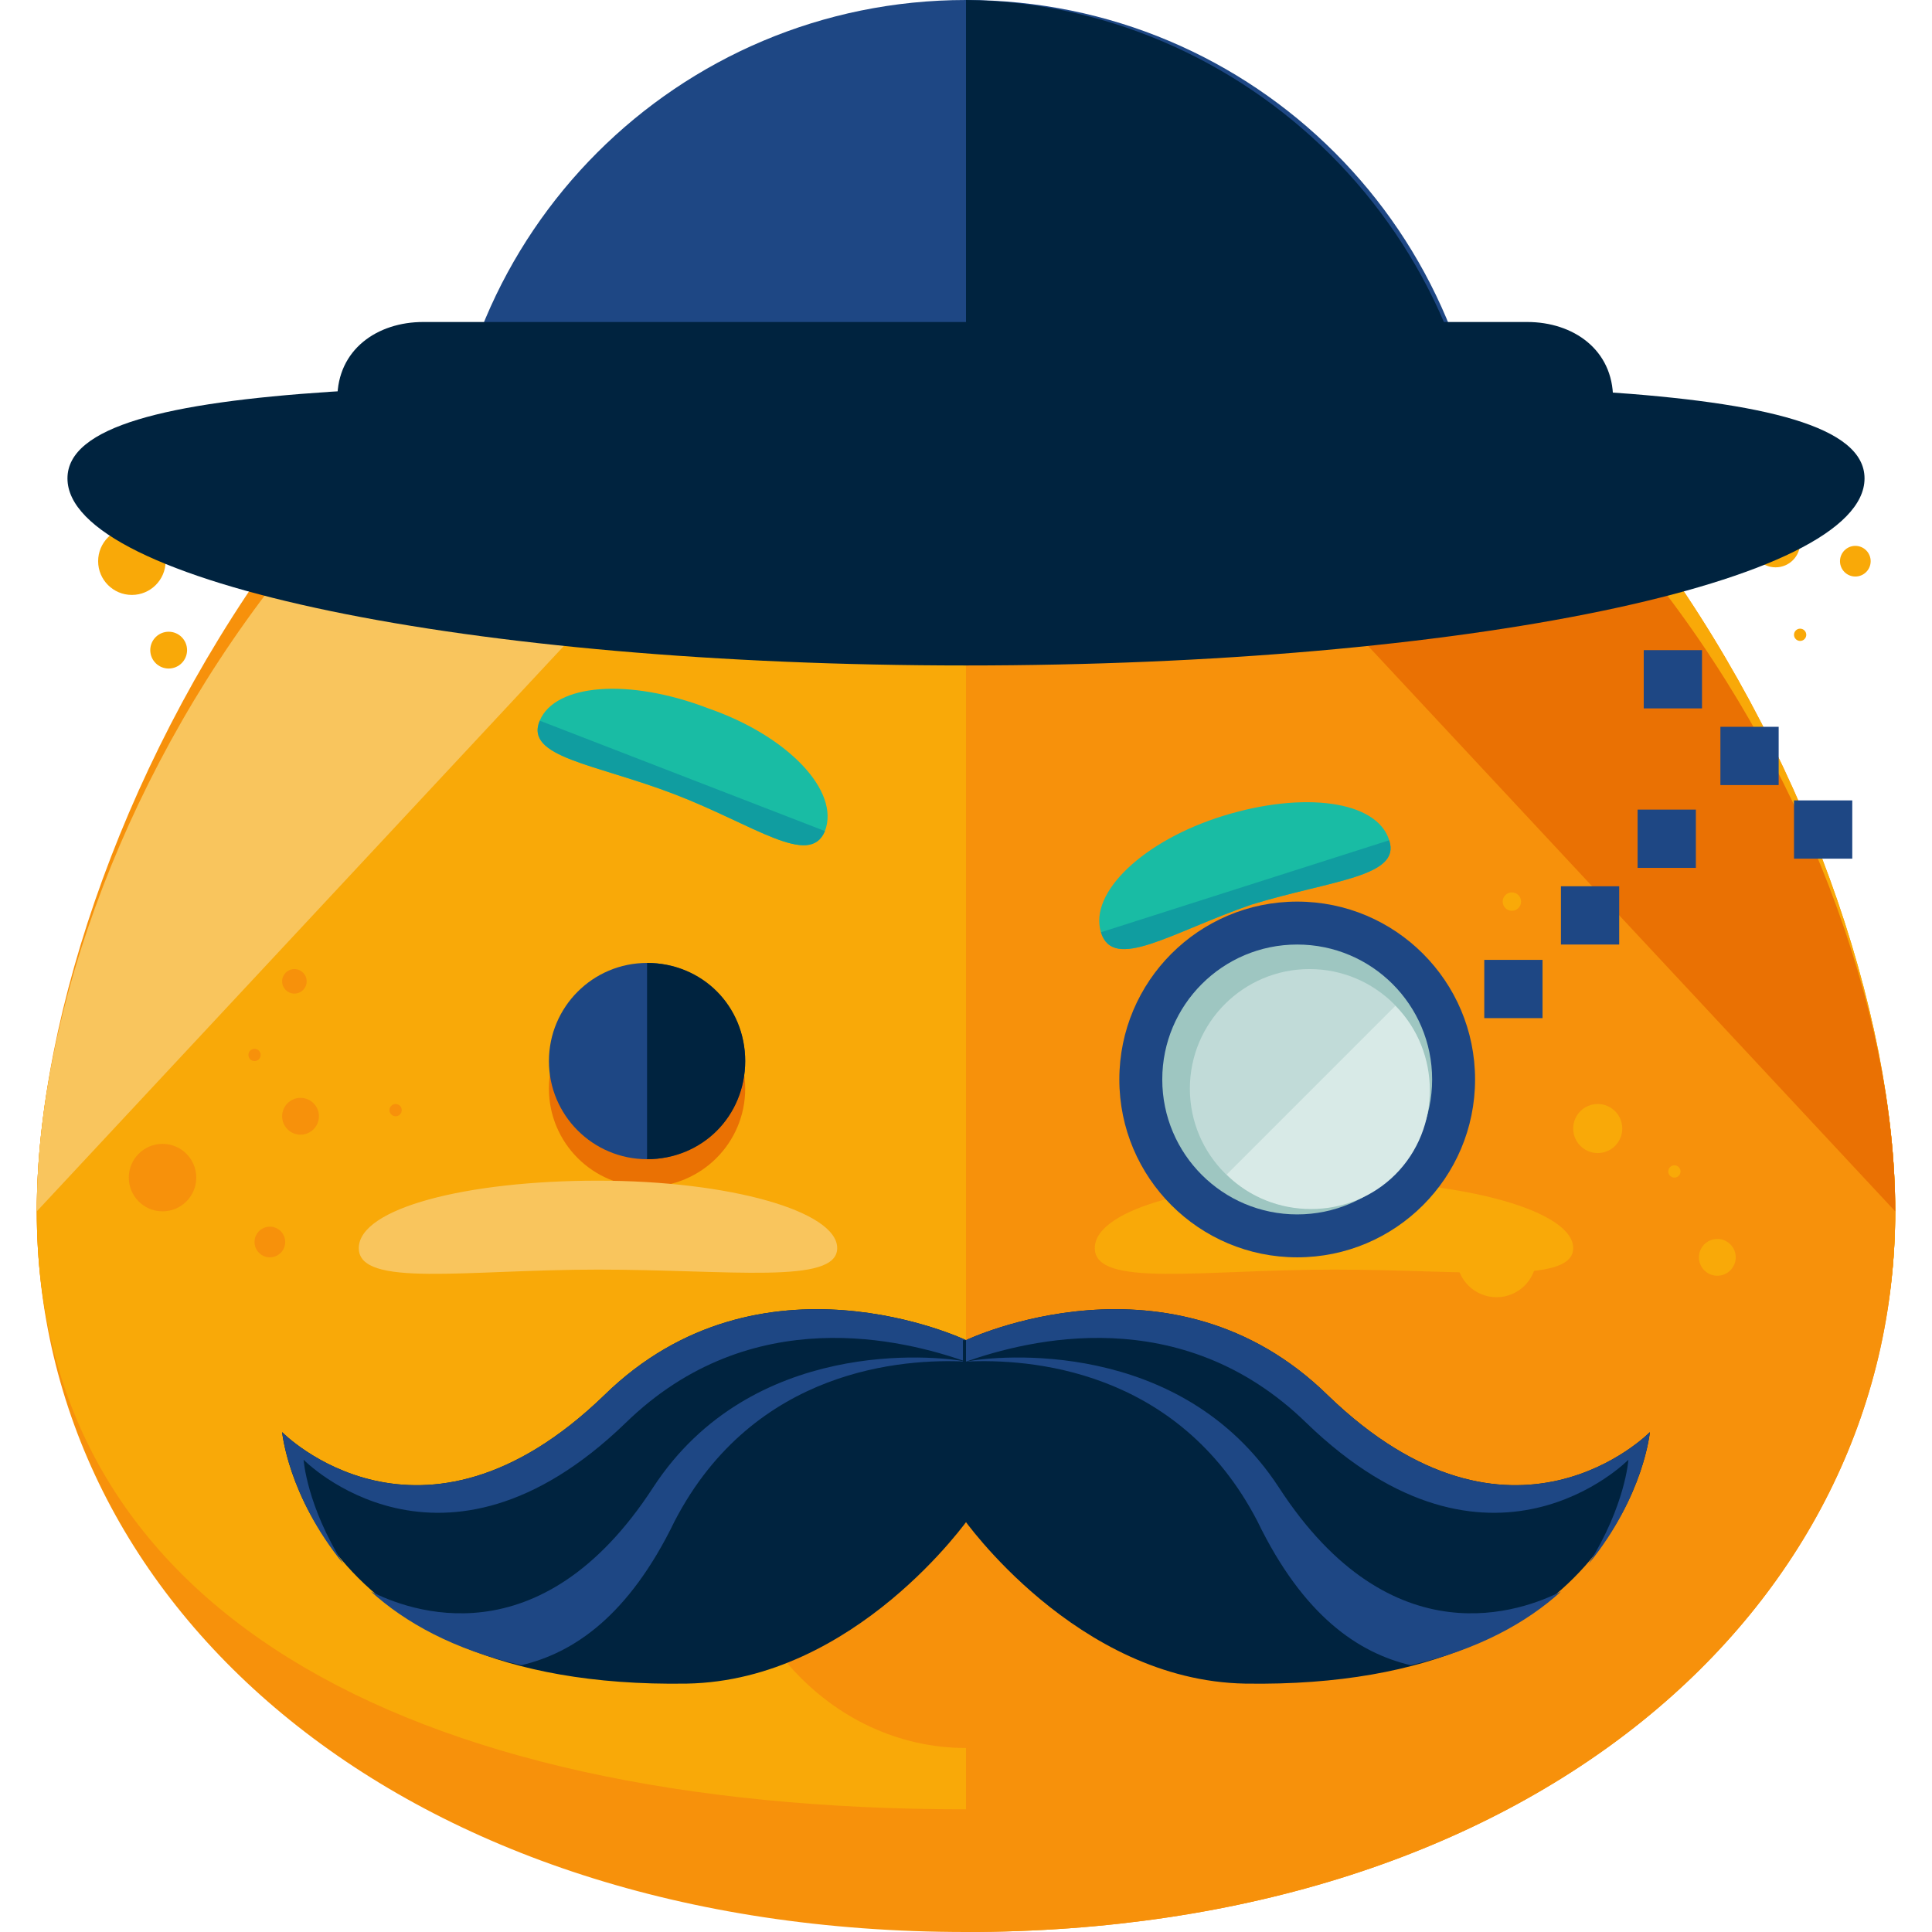 <?xml version="1.0" encoding="iso-8859-1"?>
<!-- Generator: Adobe Illustrator 19.0.0, SVG Export Plug-In . SVG Version: 6.00 Build 0)  -->
<svg version="1.1" id="Layer_1" xmlns="http://www.w3.org/2000/svg" xmlns:xlink="http://www.w3.org/1999/xlink" x="0px" y="0px"
	 viewBox="0 0 504 504" style="enable-background:new 0 0 504 504;" xml:space="preserve">
<g>
	<path style="fill:#F7910B;" d="M494.4,316c0,104-95.2,188-242.4,188S9.6,419.2,9.6,316S104.8,56,252,56S494.4,212,494.4,316z"/>
	<path style="fill:#F7910B;" d="M494.4,316c0,104-95.2,156-242.4,156S9.6,419.2,9.6,316S104.8,40,252,40S494.4,212,494.4,316z"/>
</g>
<g>
	<path style="fill:#F9A908;" d="M252,40c147.2,0,242.4,172,242.4,276S399.2,472,252,472"/>
	<path style="fill:#F9A908;" d="M494.4,316c0,104-95.2,156-242.4,156S9.6,419.2,9.6,316S104.8,56,252,56S494.4,212,494.4,316z"/>
</g>
<path style="fill:#F9C55D;" d="M9.6,316C9.6,212,104.8,56,252,56"/>
<path style="fill:#F7910B;" d="M252,56c147.2,0,242.4,156,242.4,260S399.2,504,252,504"/>
<g>
	<path style="fill:#EA7103;" d="M252,56c147.2,0,242.4,156,242.4,260"/>
	<circle style="fill:#EA7103;" cx="168.8" cy="284" r="25.6"/>
	<circle style="fill:#EA7103;" cx="335.2" cy="284" r="25.6"/>
</g>
<circle style="fill:#1E4784;" cx="168.8" cy="276.8" r="25.6"/>
<path style="fill:#00233F;" d="M168.8,251.2c14.4,0,25.6,11.2,25.6,25.6s-11.2,25.6-25.6,25.6"/>
<circle style="fill:#1E4784;" cx="335.2" cy="276.8" r="25.6"/>
<path style="fill:#00233F;" d="M335.2,251.2c14.4,0,25.6,11.2,25.6,25.6s-11.2,25.6-25.6,25.6"/>
<path style="fill:#19BCA4;" d="M215.2,216.8c-4,9.6-18.4-1.6-39.2-9.6s-39.2-9.6-35.2-19.2c4-9.6,23.2-11.2,44-3.2
	C205.6,192,219.2,206.4,215.2,216.8z"/>
<path style="fill:#109DA0;" d="M215.2,216.8c-4,9.6-18.4-1.6-39.2-9.6s-39.2-9.6-35.2-19.2"/>
<path style="fill:#19BCA4;" d="M287.2,243.2c3.2,10.4,18.4,0,39.2-7.2c20.8-6.4,39.2-7.2,36-16.8c-3.2-10.4-22.4-12.8-43.2-6.4
	C298.4,219.2,284,232.8,287.2,243.2z"/>
<path style="fill:#109DA0;" d="M287.2,243.2c3.2,10.4,18.4,0,39.2-7.2c20.8-6.4,39.2-7.2,36-16.8"/>
<path style="fill:#F9C55D;" d="M218.4,325.6c0,9.6-28,5.6-62.4,5.6s-62.4,4.8-62.4-5.6s28-17.6,62.4-17.6S218.4,316,218.4,325.6z"/>
<path style="fill:#F9A908;" d="M410.4,325.6c0,9.6-28,5.6-62.4,5.6s-62.4,4.8-62.4-5.6s28-17.6,62.4-17.6S410.4,316,410.4,325.6z"/>
<g>
	<path style="fill:#F7910B;" d="M316,385.6c0,38.4-28.8,70.4-64,70.4s-64-31.2-64-70.4"/>
	<circle style="fill:#F7910B;" cx="78.4" cy="291.2" r="4.8"/>
	<circle style="fill:#F7910B;" cx="42.4" cy="307.2" r="8.8"/>
	<circle style="fill:#F7910B;" cx="66.4" cy="275.2" r="1.6"/>
	<circle style="fill:#F7910B;" cx="103.2" cy="289.6" r="1.6"/>
</g>
<g>
	<circle style="fill:#F9A908;" cx="416.8" cy="294.4" r="6.4"/>
	<circle style="fill:#F9A908;" cx="436.8" cy="305.6" r="1.6"/>
	<circle style="fill:#F9A908;" cx="394.4" cy="235.2" r="2.4"/>
	<circle style="fill:#F9A908;" cx="390.4" cy="328" r="10.4"/>
	<circle style="fill:#F9A908;" cx="448" cy="328" r="4.8"/>
</g>
<g>
	<circle style="fill:#F7910B;" cx="70.4" cy="324" r="4"/>
	<circle style="fill:#F7910B;" cx="76.8" cy="256" r="3.2"/>
</g>
<g>
	<circle style="fill:#F9A908;" cx="34.4" cy="146.4" r="8.8"/>
	<circle style="fill:#F9A908;" cx="60" cy="117.6" r="4.8"/>
	<circle style="fill:#F9A908;" cx="469.6" cy="165.6" r="1.6"/>
	<circle style="fill:#F9A908;" cx="463.2" cy="141.6" r="6.4"/>
	<circle style="fill:#F9A908;" cx="484" cy="146.4" r="4"/>
	<circle style="fill:#F9A908;" cx="44" cy="169.6" r="4.8"/>
</g>
<path style="fill:#00233F;" d="M252,349.6c0,0-53.6-25.6-94.4,14.4c-48,46.4-84,9.6-84,9.6s6.4,67.2,105.6,65.6
	c44-0.8,73.6-43.2,73.6-43.2v-46.4H252z"/>
<g>
	<path style="fill:#1E4784;" d="M252,355.2L252,355.2c-8-1.6-56-6.4-81.6,32.8c-29.6,45.6-64,32-73.6,27.2
		c8.8,8,21.6,15.2,39.2,19.2c13.6-3.2,28-12.8,40-37.6C196.8,356.8,236,354.4,252,355.2z"/>
	<path style="fill:#1E4784;" d="M79.2,380.8c0,0,36,36.8,84-9.6c32.8-32,72.8-21.6,88.8-16v-5.6c0,0-53.6-25.6-94.4,14.4
		c-48,46.4-84,9.6-84,9.6s1.6,16.8,16,34.4C80,392.8,79.2,380.8,79.2,380.8z"/>
</g>
<path style="fill:#00233F;" d="M252,349.6c0,0,53.6-25.6,94.4,14.4c48,46.4,84,9.6,84,9.6s-6.4,67.2-105.6,65.6
	c-44-0.8-73.6-43.2-73.6-43.2v-46.4H252z"/>
<g>
	<path style="fill:#1E4784;" d="M252,355.2L252,355.2c8-1.6,56-6.4,81.6,32.8c29.6,45.6,64,32,73.6,27.2c-8.8,8-21.6,15.2-39.2,19.2
		c-13.6-3.2-28-12.8-40-37.6C307.2,356.8,268,354.4,252,355.2z"/>
	<path style="fill:#1E4784;" d="M424.8,380.8c0,0-36,36.8-84-9.6c-32.8-32-72.8-21.6-88.8-16v-5.6c0,0,53.6-25.6,94.4,14.4
		c48,46.4,84,9.6,84,9.6s-1.6,16.8-16,34.4C424,392.8,424.8,380.8,424.8,380.8z"/>
	<circle style="fill:#1E4784;" cx="338.4" cy="281.6" r="46.4"/>
</g>
<circle style="fill:#9EC6C1;" cx="338.4" cy="281.6" r="35.2"/>
<circle style="fill:#C1DBD8;" cx="341.6" cy="284" r="31.2"/>
<path style="fill:#D8EAE7;" d="M364,262.4c12,12,12,32,0,44s-32,12-44,0"/>
<path style="fill:#1E4784;" d="M116,136C116,60.8,176.8,0,252,0s136,60.8,136,136"/>
<g>
	<path style="fill:#00233F;" d="M252,140h136C388,60,324,0.8,252,0V140z"/>
	<path style="fill:#00233F;" d="M486.4,124.8c0,27.2-104.8,48.8-234.4,48.8S17.6,152,17.6,124.8S122.4,100,252,100
		S486.4,97.6,486.4,124.8z"/>
</g>
<g>
	<rect x="387.2" y="250.4" style="fill:#1E4784;" width="15.2" height="15.2"/>
	<rect x="407.2" y="231.2" style="fill:#1E4784;" width="15.2" height="15.2"/>
	<rect x="427.2" y="211.2" style="fill:#1E4784;" width="15.2" height="15.2"/>
</g>
<path style="fill:#00233F;" d="M420.8,104c0,12.8-10.4,20-22.4,20h-288c-12.8,0-22.4-7.2-22.4-20l0,0c0-12.8,10.4-20,22.4-20h288
	C410.4,84,420.8,91.2,420.8,104L420.8,104z"/>
<g>
	<rect x="468" y="208.8" style="fill:#1E4784;" width="15.2" height="15.2"/>
	<rect x="448.8" y="189.6" style="fill:#1E4784;" width="15.2" height="15.2"/>
	<rect x="428.8" y="169.6" style="fill:#1E4784;" width="15.2" height="15.2"/>
</g>
<g>
</g>
<g>
</g>
<g>
</g>
<g>
</g>
<g>
</g>
<g>
</g>
<g>
</g>
<g>
</g>
<g>
</g>
<g>
</g>
<g>
</g>
<g>
</g>
<g>
</g>
<g>
</g>
<g>
</g>
</svg>

